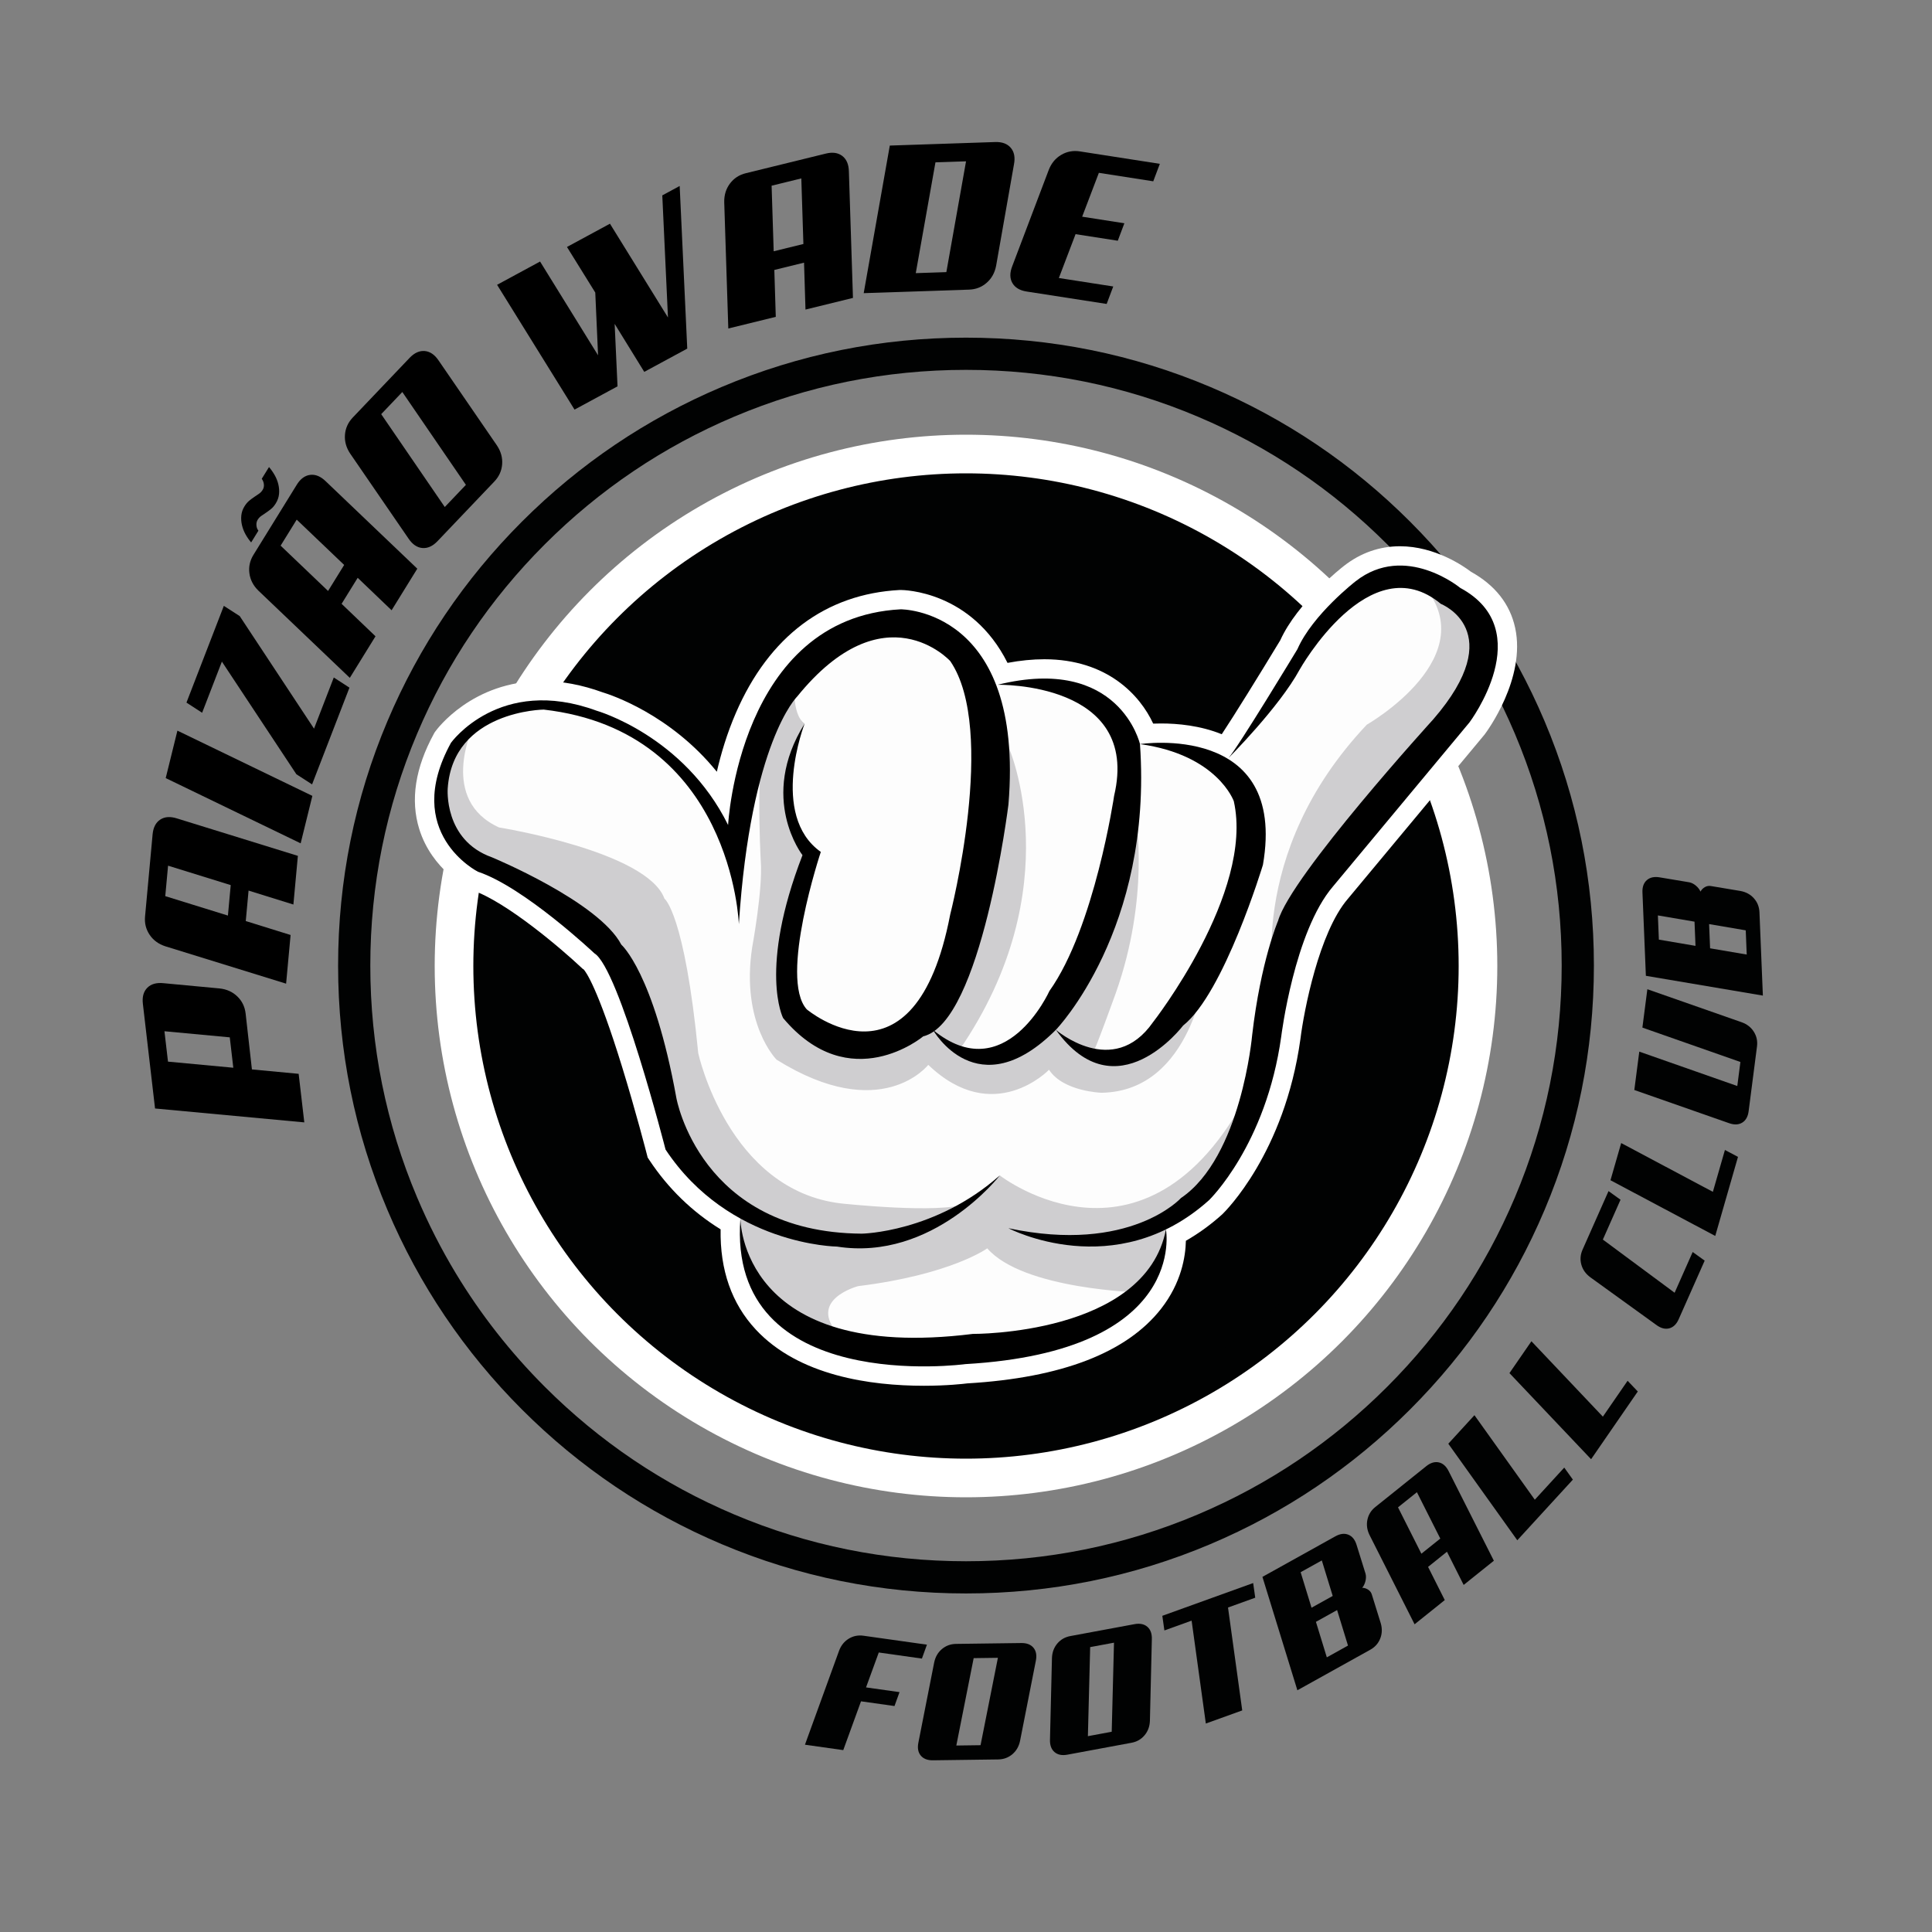 <?xml version="1.0" encoding="utf-8"?>
<!-- Generator: Adobe Illustrator 25.3.1, SVG Export Plug-In . SVG Version: 6.00 Build 0)  -->
<svg version="1.1" id="Layer_1" xmlns="http://www.w3.org/2000/svg" xmlns:xlink="http://www.w3.org/1999/xlink" x="0px" y="0px"
	 viewBox="0 0 1000 1000" style="enable-background:new 0 0 1000 1000;" xml:space="preserve">
<rect x="0" y="0" width="1000" height="1000" fill="#808080" stroke="none"/>
<style type="text/css">
	.st0{display:none;}
	.st1{display:inline;fill:#010202;}
	.st2{fill:#010202;stroke:#FFFFFF;stroke-width:20;stroke-miterlimit:10;}
	.st3{fill:#010202;}
	.st4{fill:#FFFFFF;}
	.st5{fill:#FDFDFD;}
	.st6{fill:#CFCED0;}
	.st7{display:inline;}
</style>
<g id="Layer_4" class="st0">
	<rect class="st1" width="1000" height="1000"/>
</g>
<g id="Layer_5">
	<circle class="st2" cx="500" cy="500" r="265"/>
	<path class="st3" d="M500,824.77c-43.87,0-86.43-8.59-126.51-25.54c-38.7-16.37-73.46-39.8-103.3-69.65
		c-29.84-29.84-53.28-64.6-69.65-103.3C183.59,586.21,175,543.64,175,499.77s8.59-86.43,25.54-126.51
		c16.37-38.7,39.8-73.46,69.65-103.3c29.84-29.84,64.6-53.28,103.3-69.65c40.07-16.95,82.64-25.54,126.51-25.54
		s86.43,8.59,126.51,25.54c38.7,16.37,73.46,39.8,103.3,69.65c29.84,29.84,53.28,64.6,69.65,103.3
		C816.41,413.34,825,455.9,825,499.77s-8.59,86.43-25.54,126.51c-16.37,38.7-39.8,73.46-69.65,103.3s-64.6,53.28-103.3,69.65
		C586.43,816.18,543.87,824.77,500,824.77z M500,191.44c-41.63,0-82.01,8.15-120.01,24.23c-36.72,15.53-69.69,37.76-98.01,66.08
		s-50.55,61.29-66.08,98.01c-16.08,38.01-24.23,78.39-24.23,120.01s8.15,82.01,24.23,120.01c5.77,13.65,12.47,26.77,20.06,39.34
		c12.84,21.24,28.23,40.88,46.02,58.67c28.32,28.32,61.29,50.55,98.01,66.08C418,799.95,458.38,808.1,500,808.1
		s82.01-8.15,120.01-24.23c36.72-15.53,69.69-37.76,98.01-66.08s50.55-61.29,66.08-98.01c16.08-38.01,24.23-78.39,24.23-120.01
		s-8.15-82.01-24.23-120.01c-15.53-36.72-37.76-69.69-66.08-98.01s-61.29-50.55-98.01-66.08C582.01,199.59,541.63,191.44,500,191.44
		z"/>
	<circle class="st3" cx="498.18" cy="499.86" r="252.38"/>
	<circle class="st3" cx="498.18" cy="499.86" r="239.76"/>
</g>
<g id="Layer_7">
</g>
<g id="Layer_6">
	<g>
		<path class="st3" d="M477.18,858.48l-22.33-3.15l-6.59,18.07l17.33,2.44l-2.6,7.2l-17.33-2.44l-9.19,25.26l-19.83-2.8l17.68-48.69
			c1.03-2.73,2.7-4.79,5.01-6.2c2.31-1.4,4.84-1.91,7.6-1.52l32.85,4.63L477.18,858.48z"/>
		<path class="st3" d="M527.97,901.12c-0.6,2.85-1.93,5.15-4,6.89s-4.49,2.63-7.28,2.67l-33.78,0.45c-2.85,0.04-4.96-0.79-6.35-2.48
			s-1.78-3.97-1.18-6.82l8.16-41.39c0.6-2.85,1.93-5.15,4-6.89s4.49-2.63,7.28-2.67l33.78-0.45c2.84-0.04,4.96,0.79,6.35,2.48
			c1.39,1.7,1.78,3.97,1.18,6.82L527.97,901.12z M503.97,858.25l-8.98,45.23l12.54-0.17l8.98-45.23L503.97,858.25z"/>
		<path class="st3" d="M595.19,890.72c-0.11,2.91-1.03,5.4-2.78,7.47c-1.74,2.07-3.98,3.35-6.72,3.86l-33.22,6.17
			c-2.8,0.52-5.02,0.06-6.68-1.37c-1.65-1.43-2.43-3.61-2.32-6.52l1.02-42.17c0.11-2.91,1.03-5.4,2.77-7.47
			c1.74-2.06,3.98-3.35,6.72-3.86l33.22-6.17c2.79-0.52,5.02-0.06,6.67,1.37c1.66,1.44,2.43,3.61,2.32,6.52L595.19,890.72z
			 M564.27,852.54l-1.18,46.1l12.33-2.29l1.18-46.1L564.27,852.54z"/>
		<path class="st3" d="M649.71,826.97l-14.09,5.08l7.36,53.26l-18.84,6.79l-7.36-53.26l-14.09,5.08l-1.07-7.58l47.02-16.96
			L649.71,826.97z"/>
		<path class="st3" d="M706.8,814.52c0.31,1.16,0.3,2.42-0.03,3.8s-0.89,2.55-1.68,3.52c1.07,0.01,2.09,0.33,3.08,0.98
			c0.99,0.65,1.64,1.54,1.95,2.7l4.54,14.61c0.82,2.8,0.74,5.45-0.25,7.96s-2.71,4.45-5.14,5.8l-37.75,20.99l-18.09-58.69
			l37.75-20.99c2.48-1.38,4.74-1.66,6.77-0.82c2.02,0.83,3.45,2.65,4.27,5.44L706.8,814.52z M673.21,813.77l5.64,18.38l10.96-6.09
			l-5.64-18.38L673.21,813.77z M681.12,839.46l5.64,18.38l10.96-6.09l-5.64-18.38L681.12,839.46z"/>
		<path class="st3" d="M773.22,807.83l-15.63,12.53l-8.64-17.18l-9.78,7.84l8.64,17.18l-15.62,12.53l-23.34-46.24
			c-1.28-2.62-1.64-5.25-1.08-7.89s1.92-4.84,4.1-6.58l26.36-21.13c2.22-1.78,4.4-2.43,6.53-1.95s3.84,2.03,5.12,4.65L773.22,807.83
			z M723.61,780.2l12.1,24l9.78-7.84l-12.1-24L723.61,780.2z"/>
		<path class="st3" d="M814.12,765.85l-28.77,31.39l-35.71-49.97l13.53-14.77l31.24,43.75l15.24-16.63L814.12,765.85z"/>
		<path class="st3" d="M847.72,720.23l-24.17,35.06l-42.26-44.57l11.37-16.49l36.98,39.03l12.8-18.57L847.72,720.23z"/>
		<path class="st3" d="M868.89,682.82c-1.15,2.6-2.79,4.18-4.91,4.73s-4.35-0.04-6.69-1.78l-34.2-24.69
			c-2.34-1.74-3.87-3.91-4.59-6.51c-0.72-2.6-0.51-5.18,0.62-7.73l13.45-30.33l6.21,4.47l-9.14,20.62l37.14,27.52l9.35-21.09
			l6.21,4.47L868.89,682.82z"/>
		<path class="st3" d="M899.58,598.8l-11.77,40.92l-54.23-28.83l5.54-19.25l47.46,25.25l6.24-21.67L899.58,598.8z"/>
		<path class="st3" d="M901.56,529.14c2.74,1,4.83,2.64,6.25,4.94c1.43,2.29,1.97,4.82,1.61,7.58l-4.33,33.51
			c-0.37,2.82-1.48,4.8-3.36,5.93c-1.87,1.13-4.18,1.2-6.92,0.2l-48.89-17.12l2.57-19.86l50.73,17.8l1.61-12.44l-50.73-17.8
			l2.57-19.86L901.56,529.14z"/>
		<path class="st3" d="M874.41,456.68c1.17,0.24,2.3,0.82,3.38,1.73s1.88,1.94,2.39,3.08c0.48-0.95,1.24-1.72,2.26-2.32
			c1.02-0.59,2.12-0.77,3.29-0.53l15.09,2.52c2.87,0.52,5.2,1.79,7,3.81s2.75,4.42,2.87,7.2l1.77,43.15l-60.56-10.24l-1.77-43.15
			c-0.12-2.84,0.65-4.98,2.31-6.41s3.92-1.89,6.79-1.37L874.41,456.68z M858.63,486.35l18.96,3.23l-0.51-12.53l-18.96-3.23
			L858.63,486.35z M885.14,490.84l18.96,3.23l-0.51-12.53l-18.96-3.23L885.14,490.84z"/>
	</g>
</g>
<g id="Layer_2_1_">
	<path class="st4" d="M784.23,324.91c-2.7-12.31-10.4-22.05-22.88-28.98c-3.69-2.82-18.54-13.19-36.71-13.19
		c-10.63,0-20.42,3.44-29.07,10.21c-0.98,0.76-23.95,18.71-32.89,38.43c-11.27,18.63-23.81,38.84-30.3,48.66
		c-11.12-4.51-22.83-5.57-31.41-5.57c-1.46,0-2.83,0.03-4.08,0.08c-6.76-14.62-23.76-33.32-56.34-33.32c-6,0-12.39,0.63-19.06,1.88
		c-18.67-37.28-53.74-37.73-55.31-37.73h-0.33l-0.22,0.01c-38.27,2.04-67.56,24-84.69,63.5c-4.67,10.77-7.81,21.42-9.91,30.57
		c-24.08-29.76-54.98-39.86-59.13-41.11c-10.68-3.88-21.19-5.85-31.23-5.85c-36.22,0-54.62,25.08-55.38,26.15l-0.35,0.49l-0.29,0.52
		c-9.75,17.76-12.32,34.41-7.64,49.48c6.54,21.05,25.08,30.59,25.86,30.99l0.65,0.33l0.69,0.23c17.94,5.98,46.92,30.92,56.58,40.02
		l0.77,0.72l0.53,0.32c1.12,1.21,7.17,9.19,19.9,50.45c7.13,23.12,12.77,45.07,12.82,45.29l0.42,1.64l0.93,1.41
		c9.69,14.61,22.05,26.62,36.83,35.77c-0.37,21.02,5.72,38.43,18.15,51.81c22.38,24.09,59.7,29.15,87.07,29.15c0,0,0,0,0.01,0
		c11.86,0,20.47-0.98,22.44-1.23c48.77-2.88,82.52-15.88,100.32-38.63c10.49-13.42,12.66-27,12.83-35.19
		c6.54-3.74,12.79-8.27,18.66-13.54l0.26-0.24c1.31-1.26,32.17-31.55,40.37-90.67l0.02-0.15c1.76-14.23,9.58-54.95,24.46-72.3
		l70.84-85.13l0.14-0.19C769.44,378.83,789.99,351.17,784.23,324.91z"/>
	<g>
		<path class="st5" d="M382.95,438.16l-8.05-6.7c0,0-29.86-67.26-100.46-66.98c0,0-39.63,3.35-44.93,38.79c-5.3,35.44,0,0,0,0
			s-6.98,30.42,18.98,44.09c0,0,67.81,8.09,93.49,107.72c0,0,13.27,64.4,43.26,72l-1.99,3.63c0,0-4.43,62.51,69.52,68.93
			c0,0,93.77,10.33,126.14-22.33c0,0,20.72-8.82,24.59-40.97s0,0,0,0l22.85-22.38c0,0,21.77-12.84,33.21-103.81s0,0,0,0
			s4.13-45.95,41.58-77.86c0,0,127.53-111.35,27.91-133.95c0,0-41.86,6.98-56.37,43.53c0,0-30.7,45.77-36.84,50.51
			c-6.14,4.74,0,0,0,0l-7.81,1.12c0,0-24.68-9.47-37.95-8.37s0,0,0,0l-20.93-21.49c0,0-23.16-13.67-52.74-9.21c-29.58,4.47,0,0,0,0
			l-24.84-22.33c0,0-39.63-24.86-80.09,19.1s0,0,0,0S378.72,391.28,382.95,438.16z"/>
		<g>
			<path class="st6" d="M411.45,351.22c0,0-2.23,18.29,5.02,23.31s0,0,0,0S396.69,412.3,419.7,443c0,0-16.25,55.07-13.09,67.16
				c0,0,21.95,55.81,76.28,16.19c0,0,34.23-99.72,30.51-128.56l8.56-11.35c0,0,32.56,72.74-25.49,157.21c0,0,35.35,17.49,53.21-29.4
				l34.23-94.51l4.09,4.09c0,0,7.07,40.56-10.42,90.05c0,0-10.42,29.08-12.65,32.96c0,0,39.44,9.46,59.16-44.49
				c0,0-6.7,62.51-53.95,63.26c0,0-19.82-0.59-27.16-11.91c0,0-28.65,29.89-62.51-2.54c0,0-24.19,31.19-78.51-2.67
				c0,0-18.6-18.6-12.65-58.05c0,0,5.58-30.14,4.47-44.65c0,0-3.72-65.12,5.21-76.65L411.45,351.22z"/>
			<path class="st6" d="M244.57,376.95c0,0-17.49,37.21,13.77,51.35c0,0,76.65,12.28,85.58,36.84c0,0,10.42,7.44,17.49,80
				c0,0,15.45,70.98,74.05,77.77c0,0,51.61,5.58,64.5,0s0,0,0,0l17.54-14.51c0,0,77.84,60.65,131.11-48c0,0-2.54,53.58-44.78,72.93
				l-0.34,3.03c0,0-4.2,26.25-12.81,32.63c0,0-61.07-1.38-79.68-22.85c0,0-18.7,13.61-66.84,19.56c0,0-26.93,7.07-9.81,25.3
				c0,0-49.37-0.74-51.1-60.28c-1.74-59.53,0,0,0,0s-10.67-13.02-13.64-14.51c0,0-31.63-33.49-40.56-101.21
				c0,0-37.21-56.93-86.7-72.19C242.34,442.81,210.71,407.83,244.57,376.95"/>
			<path class="st6" d="M659.83,513.14c0,0-16-70.7,47.63-138.05c0,0,62.88-35.88,27.91-73.67c0,0,85.95,17.49-29.4,129.49
				C705.96,430.9,658.01,480.54,659.83,513.14z"/>
			<path d="M635.83,392.39c0,0,26.23-26.23,36.84-45.77c0,0,36.28-64.74,73.12-34.05c0,0,35.72,13.95-3.91,59.72
				c0,0-73.67,80.93-80.37,104.37c0,0-8.93,20.65-13.4,59.16c0,0-5.58,63.07-36.84,84.28c0,0-26.23,29.02-89.3,15.63
				c0,0,55.26,29.02,103.81-14.51c0,0,29.58-28.47,37.4-84.84c0,0,6.7-54.14,26.79-77.58l70.59-84.84c0,0,36.01-47.78-4.73-69.66
				c0,0-28.47-23.55-54.14-3.46c0,0-22.33,17.3-30.14,35.16C671.55,336.02,640.85,386.81,635.83,392.39z"/>
			<path d="M590.06,385.14c0,0,76.46-11.72,63.63,62.51c0,0-20.09,66.42-41.3,83.16c0,0-34.6,45.77-65.86,2.23
				c0,0,29.58,25.67,50.23-3.91c0,0,52.47-66.98,41.86-114.42C638.62,414.72,630.24,390.72,590.06,385.14z"/>
			<path d="M516.38,354.44c0,0,74.23-1.67,60.28,57.49c0,0-10.05,68.09-33.49,101.02c0,0-22.88,50.79-60.28,20.09
				c0,0,22.88,40.74,63.63,0c0,0,50.23-51.91,43.53-147.91C590.06,385.14,579.45,338.81,516.38,354.44z"/>
			<path d="M416.48,374.53c0,0-18.42,47.44,8.37,66.42c0,0-21.8,65.3-7.27,81.49c0,0,55.83,46.88,74.25-49.12
				c0,0,24.56-95.44,0-131.16c0,0-34.05-37.4-79.26,18.42c0,0-24,23.44-30.14,117.77c0,0-3.35-99.91-101.02-111.07
				c0,0-46.88,0.56-49.67,40.74c0,0-2.23,26.79,22.88,35.72c0,0,55.26,22.88,66.98,45.21c0,0,16.74,14.51,28.47,79.26
				c0,0,12.14,69.77,96,70.33c0,0,37.95-0.56,71.44-30.14c0,0-34.6,44.63-84.28,36.83c0,0-55.81-0.55-88.74-50.22
				c0,0-24-93.77-36.84-101.58c0,0-36.28-34.23-60.28-42.23c0,0-39.63-19.96-13.95-66.72c0,0,25.12-35.05,75.35-16.63
				c0,0,45.21,12.84,68.09,59.16c0,0,5.58-107.16,89.3-111.63c0,0,64.19-0.56,55.81,101.02c0,0-13.95,112.74-44.09,120
				c0,0-37.95,31.81-72.56-9.49c0,0-12.84-25.12,10.05-84.28C415.36,442.62,392.34,413.21,416.48,374.53z"/>
			<path d="M603.49,636.35c0,0,11.83,63.02-103.78,69.71c0,0-123.48,16.74-116.48-75.35c0,0-0.25,74.79,120.31,59.72
				C503.55,690.44,592.92,691.1,603.49,636.35z"/>
		</g>
	</g>
</g>
<g id="Layer_3" class="st0">
	<g class="st7">
		<path class="st4" d="M307.11,666.89c-1.83-2.92-5.03-4.68-8.47-4.68h-7.44c-3.84,0-7.34,2.2-9.01,5.65l-3.24,6.71l-0.17-2.95
			c-0.31-5.29-4.69-9.42-9.98-9.42h-18.4c-2.08,0-4.09,0.65-5.76,1.83c-1.63-1.15-3.62-1.83-5.76-1.83h-18.4
			c-2.1,0-4.12,0.66-5.8,1.86c-2.44-1.21-5.23-1.86-8.28-1.86h-31.04c-3.3,0-6.44,0.76-9.28,2.19c-1.76-1.4-3.95-2.19-6.24-2.19
			h-18.4c-2.12,0-4.12,0.67-5.76,1.83c-1.67-1.17-3.68-1.83-5.76-1.83h-18.4c-4.73,0-8.81,3.31-9.78,7.93l-11.68,55.2
			c-0.62,2.95,0.12,6.02,2.01,8.37s4.75,3.7,7.77,3.7h18.4c2.12,0,4.12-0.67,5.76-1.83c1.67,1.17,3.68,1.83,5.76,1.83h18.4
			c2.4,0,4.64-0.86,6.38-2.31c2.63,1.5,5.73,2.31,9.14,2.31h31.04c4.85,0,9.37-1.6,13.06-4.62c2.54-2.08,4.5-4.71,5.83-7.73
			l0.18,2.95c0.31,5.28,4.69,9.41,9.98,9.41h18.4c2.09,0,4.07-0.65,5.72-1.8c1.62,1.13,3.6,1.8,5.72,1.8H272
			c3.84,0,7.34-2.2,9.01-5.65l26.64-55.2C309.14,673.45,308.94,669.8,307.11,666.89z"/>
		<path class="st4" d="M551.27,667.29c-1.77-3.15-5.1-5.09-8.71-5.09h-7.44c-3.5,0-6.75,1.83-8.56,4.83l-3.55,5.87l-0.46-2.5
			c-0.87-4.75-5.01-8.2-9.84-8.2h-18.4c-0.99,0-1.96,0.16-2.88,0.44c-0.92-0.28-1.89-0.44-2.88-0.44h-18.4
			c-2.37,0-4.58,0.83-6.32,2.25c-1.73-1.41-3.94-2.25-6.32-2.25h-18.4c-2.4,0-4.64,0.86-6.38,2.31c-2.63-1.5-5.73-2.31-9.14-2.31
			h-31.04c-3.42,0-6.67,0.81-9.59,2.34c-1.78-1.49-4.05-2.34-6.41-2.34H359.2c-3.57,0-6.87,1.9-8.66,4.99l-3.51,6.07l-0.45-2.71
			c-0.81-4.82-4.98-8.35-9.86-8.35h-16.64c-4.73,0-8.81,3.31-9.78,7.93l-11.68,55.2c-0.62,2.95,0.12,6.02,2.01,8.37
			s4.75,3.7,7.77,3.7h6.88c2.25,0,4.35-0.75,6.04-2.03c1.69,1.28,3.79,2.03,6.04,2.03h7.52c2.13,0,4.17-0.68,5.84-1.88
			c1.68,1.21,3.72,1.88,5.84,1.88h18.32c1.3,0,2.54-0.26,3.69-0.71c1.16,0.46,2.4,0.71,3.67,0.71h18.4c2.12,0,4.12-0.67,5.76-1.83
			c1.67,1.17,3.68,1.83,5.76,1.83h18.4c1.21,0,2.37-0.22,3.45-0.61c1.09,0.4,2.25,0.61,3.43,0.61h18.4c2.37,0,4.58-0.83,6.32-2.25
			c1.73,1.41,3.94,2.25,6.32,2.25h18.4c4.73,0,8.81-3.31,9.78-7.93l4.28-20.25l0.14,0.75l-3.27,15.34
			c-0.63,2.95,0.11,6.03,2.01,8.38c1.9,2.35,4.75,3.71,7.77,3.71h18.32c4.72,0,8.8-3.3,9.78-7.92l3.33-15.63l22.08-36.48
			C552.98,674.29,553.04,670.44,551.27,667.29z"/>
		<path class="st4" d="M953.77,668.33c-3.15-3.95-7.99-6.12-13.62-6.12h-31.04c-4.58,0-8.85,1.43-12.42,4.13
			c-2.45-2.16-6.19-4.13-11.73-4.13h-31.04c-4.59,0-8.88,1.45-12.46,4.18c-3.04-2.7-7.09-4.18-11.7-4.18h-39.68
			c-0.99,0-1.94,0.15-2.85,0.42c-0.91-0.27-1.86-0.42-2.83-0.42h-30.48c-4.57,0-8.84,1.44-12.41,4.14
			c-2.45-2.17-6.19-4.14-11.75-4.14h-31.04c-3.3,0-6.44,0.76-9.28,2.19c-1.76-1.4-3.95-2.19-6.24-2.19h-18.4
			c-2.37,0-4.58,0.83-6.32,2.25c-1.73-1.41-3.94-2.25-6.32-2.25h-18.4c-1.21,0-2.37,0.22-3.45,0.62c-1.09-0.4-2.25-0.62-3.43-0.62
			h-18.4c-0.97,0-1.92,0.15-2.82,0.41c-0.9-0.26-1.83-0.41-2.78-0.41H572.4c-4.85,0-9.36,1.6-13.06,4.62
			c-3.63,2.97-6.11,7.06-7.18,11.83c-0.01,0.04-9.87,46.68-9.87,46.68c-0.62,2.95,0.12,6.02,2.02,8.37c1.9,2.34,4.75,3.7,7.77,3.7
			h18.4c4.72,0,8.8-3.31,9.78-7.93l3.44-16.23h5.87l-2.56,12.09c-0.62,2.95,0.12,6.02,2.01,8.37s4.75,3.7,7.77,3.7h18.4
			c1.21,0,2.37-0.22,3.45-0.61c1.09,0.4,2.25,0.61,3.43,0.61h18.4c2.37,0,4.58-0.83,6.32-2.25c1.73,1.41,3.94,2.25,6.32,2.25h18.4
			c2.4,0,4.64-0.86,6.38-2.31c2.63,1.5,5.73,2.31,9.14,2.31h31.04c4.59,0,8.87-1.45,12.44-4.16c3.05,2.69,7.11,4.16,11.72,4.16
			h30.48c0.99,0,1.94-0.15,2.85-0.42c0.91,0.27,1.86,0.42,2.83,0.42h18.4c2.12,0,4.12-0.67,5.76-1.83c1.64,1.15,3.63,1.83,5.76,1.83
			h18.4c2.35,0,4.6-0.84,6.38-2.32c2.62,1.51,5.72,2.32,9.14,2.32h31.04c4.85,0,9.37-1.6,13.06-4.62c3.63-2.97,6.11-7.06,7.18-11.82
			c0.01-0.05,2.9-13.84,2.9-13.84c0.78-3.55,0.58-6.52-0.08-8.95c0.26,0.02,0.52,0.04,0.79,0.04h5.44
			c-0.53,0.91-0.92,1.92-1.15,2.99l-1.44,6.88c-0.29,1.39-0.28,2.8,0.01,4.15c-0.85,1.14-1.47,2.47-1.77,3.94l-1.92,9.2
			c-0.62,2.95,0.13,6.01,2.03,8.35c1.9,2.34,4.75,3.69,7.76,3.69h13.76c4.74,0,8.82-3.32,9.79-7.96c0,0,1.94-9.28,1.94-9.32h0.59
			c4.85,0,9.37-1.6,13.06-4.62c3.62-2.97,6.11-7.06,7.18-11.82c0.01-0.05,4.34-20.72,4.34-20.72
			C958.29,675.89,955.99,671.11,953.77,668.33z"/>
	</g>
	<g class="st7">
		<path class="st3" d="M143.27,722.24h-18.4l3.68-17.28h-11.52l-3.68,17.28h-18.4l11.68-55.2h18.4l-6.56,31.04h11.52l6.56-31.04
			h18.4L143.27,722.24z"/>
		<path class="st3" d="M200.31,713.6c-0.59,2.61-1.84,4.71-3.76,6.28s-4.16,2.36-6.72,2.36h-31.04c-2.61,0-4.55-0.79-5.8-2.36
			s-1.59-3.67-1-6.28l8-37.92c0.59-2.61,1.84-4.71,3.76-6.28s4.16-2.36,6.72-2.36h31.04c2.61,0,4.55,0.79,5.8,2.36s1.59,3.67,1,6.28
			L200.31,713.6z M178.79,673.92l-8.8,41.44h11.52l8.8-41.44H178.79z"/>
		<path class="st3" d="M267.11,722.24h-18.4l-1.2-21.2l-10.24,21.2h-18.4l-3.28-55.2h18.4l2.4,41.44l10.32-21.28l-1.2-20.16h18.4
			l2.4,41.44l20-41.44h7.44L267.11,722.24z"/>
		<path class="st3" d="M359.98,722.24h-18.32l6.8-32l-18.48,32h-7.52l-5.28-32l-6.8,32h-6.88l11.68-55.2h16.64l5.04,30.16
			l17.44-30.16h17.36L359.98,722.24z"/>
		<path class="st3" d="M415.66,722.24h-18.4l3.68-17.28h-11.52l-3.68,17.28h-18.4l9.84-46.56c0.59-2.61,1.84-4.71,3.76-6.28
			s4.16-2.36,6.72-2.36h31.04c2.61,0,4.55,0.79,5.8,2.36s1.59,3.67,1,6.28L415.66,722.24z M395.98,673.92l-5.12,24.16h11.52
			l5.12-24.16H395.98z"/>
		<path class="st3" d="M471.98,722.24h-18.4l-5.28-34.64l-7.36,34.64h-18.4l11.68-55.2h18.4l5.28,34.72l7.36-34.72h18.4
			L471.98,722.24z"/>
		<path class="st3" d="M514.7,704.96l-3.68,17.28H492.7l3.68-17.28l-6.96-37.92h18.4l5.2,28.48l17.2-28.48h7.44L514.7,704.96z"/>
		<path class="st3" d="M596.54,673.92h-20.72l-3.68,17.28h16.08l-1.44,6.88H570.7l-5.12,24.16h-18.4l9.84-46.56
			c0.59-2.61,1.84-4.71,3.76-6.28s4.16-2.36,6.72-2.36h30.48L596.54,673.92z"/>
		<path class="st3" d="M610.3,722.24h-18.4l11.68-55.2h18.4L610.3,722.24z"/>
		<path class="st3" d="M666.62,722.24h-18.4l-5.28-34.64l-7.36,34.64h-18.4l11.68-55.2h18.4l5.28,34.72l7.36-34.72h18.4
			L666.62,722.24z"/>
		<path class="st3" d="M682.14,722.24c-2.61,0-4.55-0.79-5.8-2.36s-1.59-3.67-1-6.28l8-37.92c0.59-2.61,1.84-4.71,3.76-6.28
			s4.16-2.36,6.72-2.36h31.04c2.61,0,4.55,0.78,5.8,2.33s1.59,3.63,1,6.23l-1.52,7.44h-18.4l1.92-9.12h-11.52l-8.8,41.44h11.52
			l2.48-11.52h-6.96l1.44-6.88h25.36l-3.52,16.64c-0.59,2.61-1.84,4.71-3.76,6.28s-4.16,2.36-6.72,2.36H682.14z"/>
		<path class="st3" d="M737.34,722.24c-2.61,0-4.55-0.79-5.8-2.36s-1.59-3.67-1-6.28l8-37.92c0.59-2.61,1.84-4.71,3.76-6.28
			s4.16-2.36,6.72-2.36h30.48l-1.44,6.88h-20.72l-3.68,17.28h16.08l-1.44,6.88h-16.08l-3.68,17.28h20.72l-1.44,6.88L737.34,722.24
			L737.34,722.24z"/>
		<path class="st3" d="M821.82,722.24h-18.4l-2.64-17.28h-5.2l-3.68,17.28h-18.4l11.68-55.2h39.68c2.61,0,4.53,0.79,5.76,2.36
			s1.55,3.67,0.96,6.28l-4.32,20.64c-0.48,2.24-1.45,4.09-2.92,5.56s-3.21,2.41-5.24,2.84L821.82,722.24z M802.14,673.92
			l-5.12,24.16h11.44l5.12-24.16H802.14z"/>
		<path class="st3" d="M874.94,691.2c2.61,0,4.55,0.79,5.8,2.36s1.59,3.67,1,6.28l-2.88,13.76c-0.59,2.61-1.84,4.71-3.76,6.28
			s-4.16,2.36-6.72,2.36h-31.04c-2.61,0-4.53-0.79-5.76-2.36s-1.57-3.67-1.04-6.28l1.52-7.44h18.4l-1.92,9.2h11.52l3.68-17.28
			h-21.28c-2.61,0-4.55-0.79-5.8-2.36s-1.59-3.67-1-6.28l2.88-13.76c0.59-2.61,1.84-4.71,3.76-6.28s4.16-2.36,6.72-2.36h31.04
			c2.61,0,4.55,0.78,5.8,2.33s1.59,3.63,1,6.23l-1.52,7.44h-18.4l1.92-9.12h-11.52l-3.68,17.28H874.94z"/>
		<path class="st3" d="M906.3,698.08h12.64l5.12-24.16h-11.52l-1.92,9.12h-18.4l1.52-7.44c0.59-2.6,1.84-4.67,3.76-6.23
			s4.16-2.33,6.72-2.33h31.04c2.61,0,4.55,0.79,5.8,2.36s1.59,3.67,1,6.28l-4.32,20.64c-0.59,2.61-1.84,4.71-3.76,6.28
			s-4.16,2.36-6.72,2.36h-22.4L906.3,698.08z M914.94,722.24h-13.76l1.92-9.2h13.76L914.94,722.24z"/>
	</g>
</g>
<g>
	<path d="M113.67,511.62c3.66,0.39,6.72,1.76,9.17,4.14c2.46,2.37,3.88,5.31,4.29,8.8l3.26,28.97l24.19,2.28l2.92,25.13l-77.25-7.19
		l-6.3-54.19c-0.42-3.57,0.35-6.33,2.3-8.3c1.95-1.96,4.76-2.75,8.42-2.36L113.67,511.62z M86.95,549.5l33.81,3.16l-1.83-15.73
		l-33.81-3.16L86.95,549.5z"/>
	<path d="M154.18,442.99l-2.32,25.19l-23.2-7.22l-1.45,15.77l23.2,7.22l-2.32,25.19L85.58,489.8c-3.5-1.13-6.21-3.11-8.12-5.94
		c-1.91-2.83-2.71-5.99-2.38-9.5l3.91-42.5c0.33-3.58,1.65-6.12,3.96-7.64c2.31-1.52,5.22-1.71,8.72-0.58L154.18,442.99z
		 M85.54,463.84l32.43,10.06l1.45-15.77l-32.43-10.06L85.54,463.84z"/>
	<path d="M161.68,411.95l-6.06,24.56l-69.85-33.77l6.06-24.56L161.68,411.95z"/>
	<path d="M124.08,318.89l38.46,58.25l10.23-26.47l8.11,5.26L161.53,406l-8.13-5.26l-38.55-58.29l-10.23,26.47l-8.11-5.26
		l19.35-50.07L124.08,318.89z"/>
	<path d="M139.24,241.74c1.1,1.29,2.09,2.69,2.95,4.22c0.87,1.53,1.5,3.12,1.89,4.79c0.39,1.67,0.51,3.33,0.34,4.99
		c-0.17,1.67-0.73,3.28-1.7,4.84c-0.73,1.18-1.53,2.13-2.4,2.84c-0.87,0.71-1.75,1.36-2.62,1.94c-0.88,0.58-1.69,1.13-2.45,1.66
		c-0.75,0.53-1.38,1.19-1.88,2c-0.5,0.81-0.72,1.76-0.65,2.83c0.07,1.08,0.41,2.02,1.03,2.83l-3.76,6.08
		c-1.1-1.28-2.07-2.68-2.91-4.19c-0.84-1.51-1.45-3.09-1.84-4.76c-0.39-1.67-0.51-3.33-0.34-4.99c0.17-1.66,0.71-3.25,1.64-4.74
		c0.73-1.19,1.54-2.15,2.43-2.89c0.89-0.74,1.77-1.4,2.65-1.98c0.88-0.58,1.69-1.13,2.45-1.66c0.76-0.52,1.38-1.19,1.88-2
		c0.54-0.87,0.75-1.84,0.63-2.91c-0.12-1.06-0.49-2-1.1-2.82L139.24,241.74z M215.99,294.35l-13.3,21.52l-17.55-16.8l-8.33,13.47
		l17.55,16.8l-13.3,21.52l-47.34-45.17c-2.63-2.57-4.17-5.55-4.63-8.94c-0.45-3.38,0.25-6.57,2.1-9.57l22.44-36.31
		c1.89-3.06,4.21-4.75,6.95-5.08c2.75-0.33,5.44,0.8,8.07,3.37L215.99,294.35z M145.25,282.43l24.56,23.45l8.33-13.47l-24.56-23.45
		L145.25,282.43z"/>
	<path d="M257.22,230.58c2.04,3.06,2.94,6.3,2.69,9.7c-0.25,3.4-1.6,6.38-4.02,8.93l-29.44,30.9c-2.48,2.6-5.1,3.78-7.85,3.54
		c-2.75-0.24-5.16-1.9-7.2-4.96l-30.16-43.93c-2.04-3.06-2.94-6.3-2.69-9.7c0.26-3.4,1.6-6.38,4.02-8.93l29.44-30.9
		c2.48-2.6,5.1-3.78,7.85-3.54c2.75,0.25,5.16,1.9,7.2,4.96L257.22,230.58z M197.31,214.37l32.91,48.06l10.93-11.47l-32.91-48.06
		L197.31,214.37z"/>
	<path d="M355.72,180.44l-22.25,12.04l-15.33-24.85l1.49,32.34l-22.25,12.04l-40.09-64.6l22.25-12.04l30.02,48.54l-1.45-32.49
		l-14.65-23.59l22.25-12.04l30.03,48.54l-2.94-63.2l9-4.87L355.72,180.44z"/>
	<path d="M441.49,154.2l-24.57,6.03l-0.75-24.28l-15.38,3.77l0.75,24.28l-24.57,6.03l-2.11-65.4c-0.07-3.68,0.92-6.89,2.96-9.62
		c2.05-2.73,4.78-4.52,8.2-5.35l41.45-10.17c3.49-0.86,6.33-0.44,8.52,1.25c2.19,1.69,3.32,4.38,3.39,8.06L441.49,154.2z
		 M399.38,96.12l1.08,33.94l15.38-3.77l-1.08-33.94L399.38,96.12z"/>
	<path d="M515.59,137.56c-0.69,3.62-2.31,6.55-4.88,8.8c-2.57,2.25-5.61,3.44-9.13,3.55l-54.53,1.83l13.51-76.39l54.53-1.83
		c3.59-0.12,6.28,0.87,8.08,2.98c1.79,2.1,2.35,4.97,1.66,8.58L515.59,137.56z M484.19,84.03L474,141.38l15.83-0.53l10.19-57.35
		L484.19,84.03z"/>
	<path d="M531.37,150.89c-3.55-0.55-6.01-2.03-7.38-4.43s-1.38-5.32-0.03-8.74l18.89-49.83c1.35-3.43,3.49-6.01,6.44-7.74
		c2.94-1.73,6.15-2.33,9.63-1.79l41.41,6.44l-3.41,9.04l-28.15-4.38l-8.65,22.7l21.85,3.4l-3.41,9.04l-21.85-3.4l-8.65,22.7
		l28.15,4.38l-3.41,9.04L531.37,150.89z"/>
</g>
</svg>
